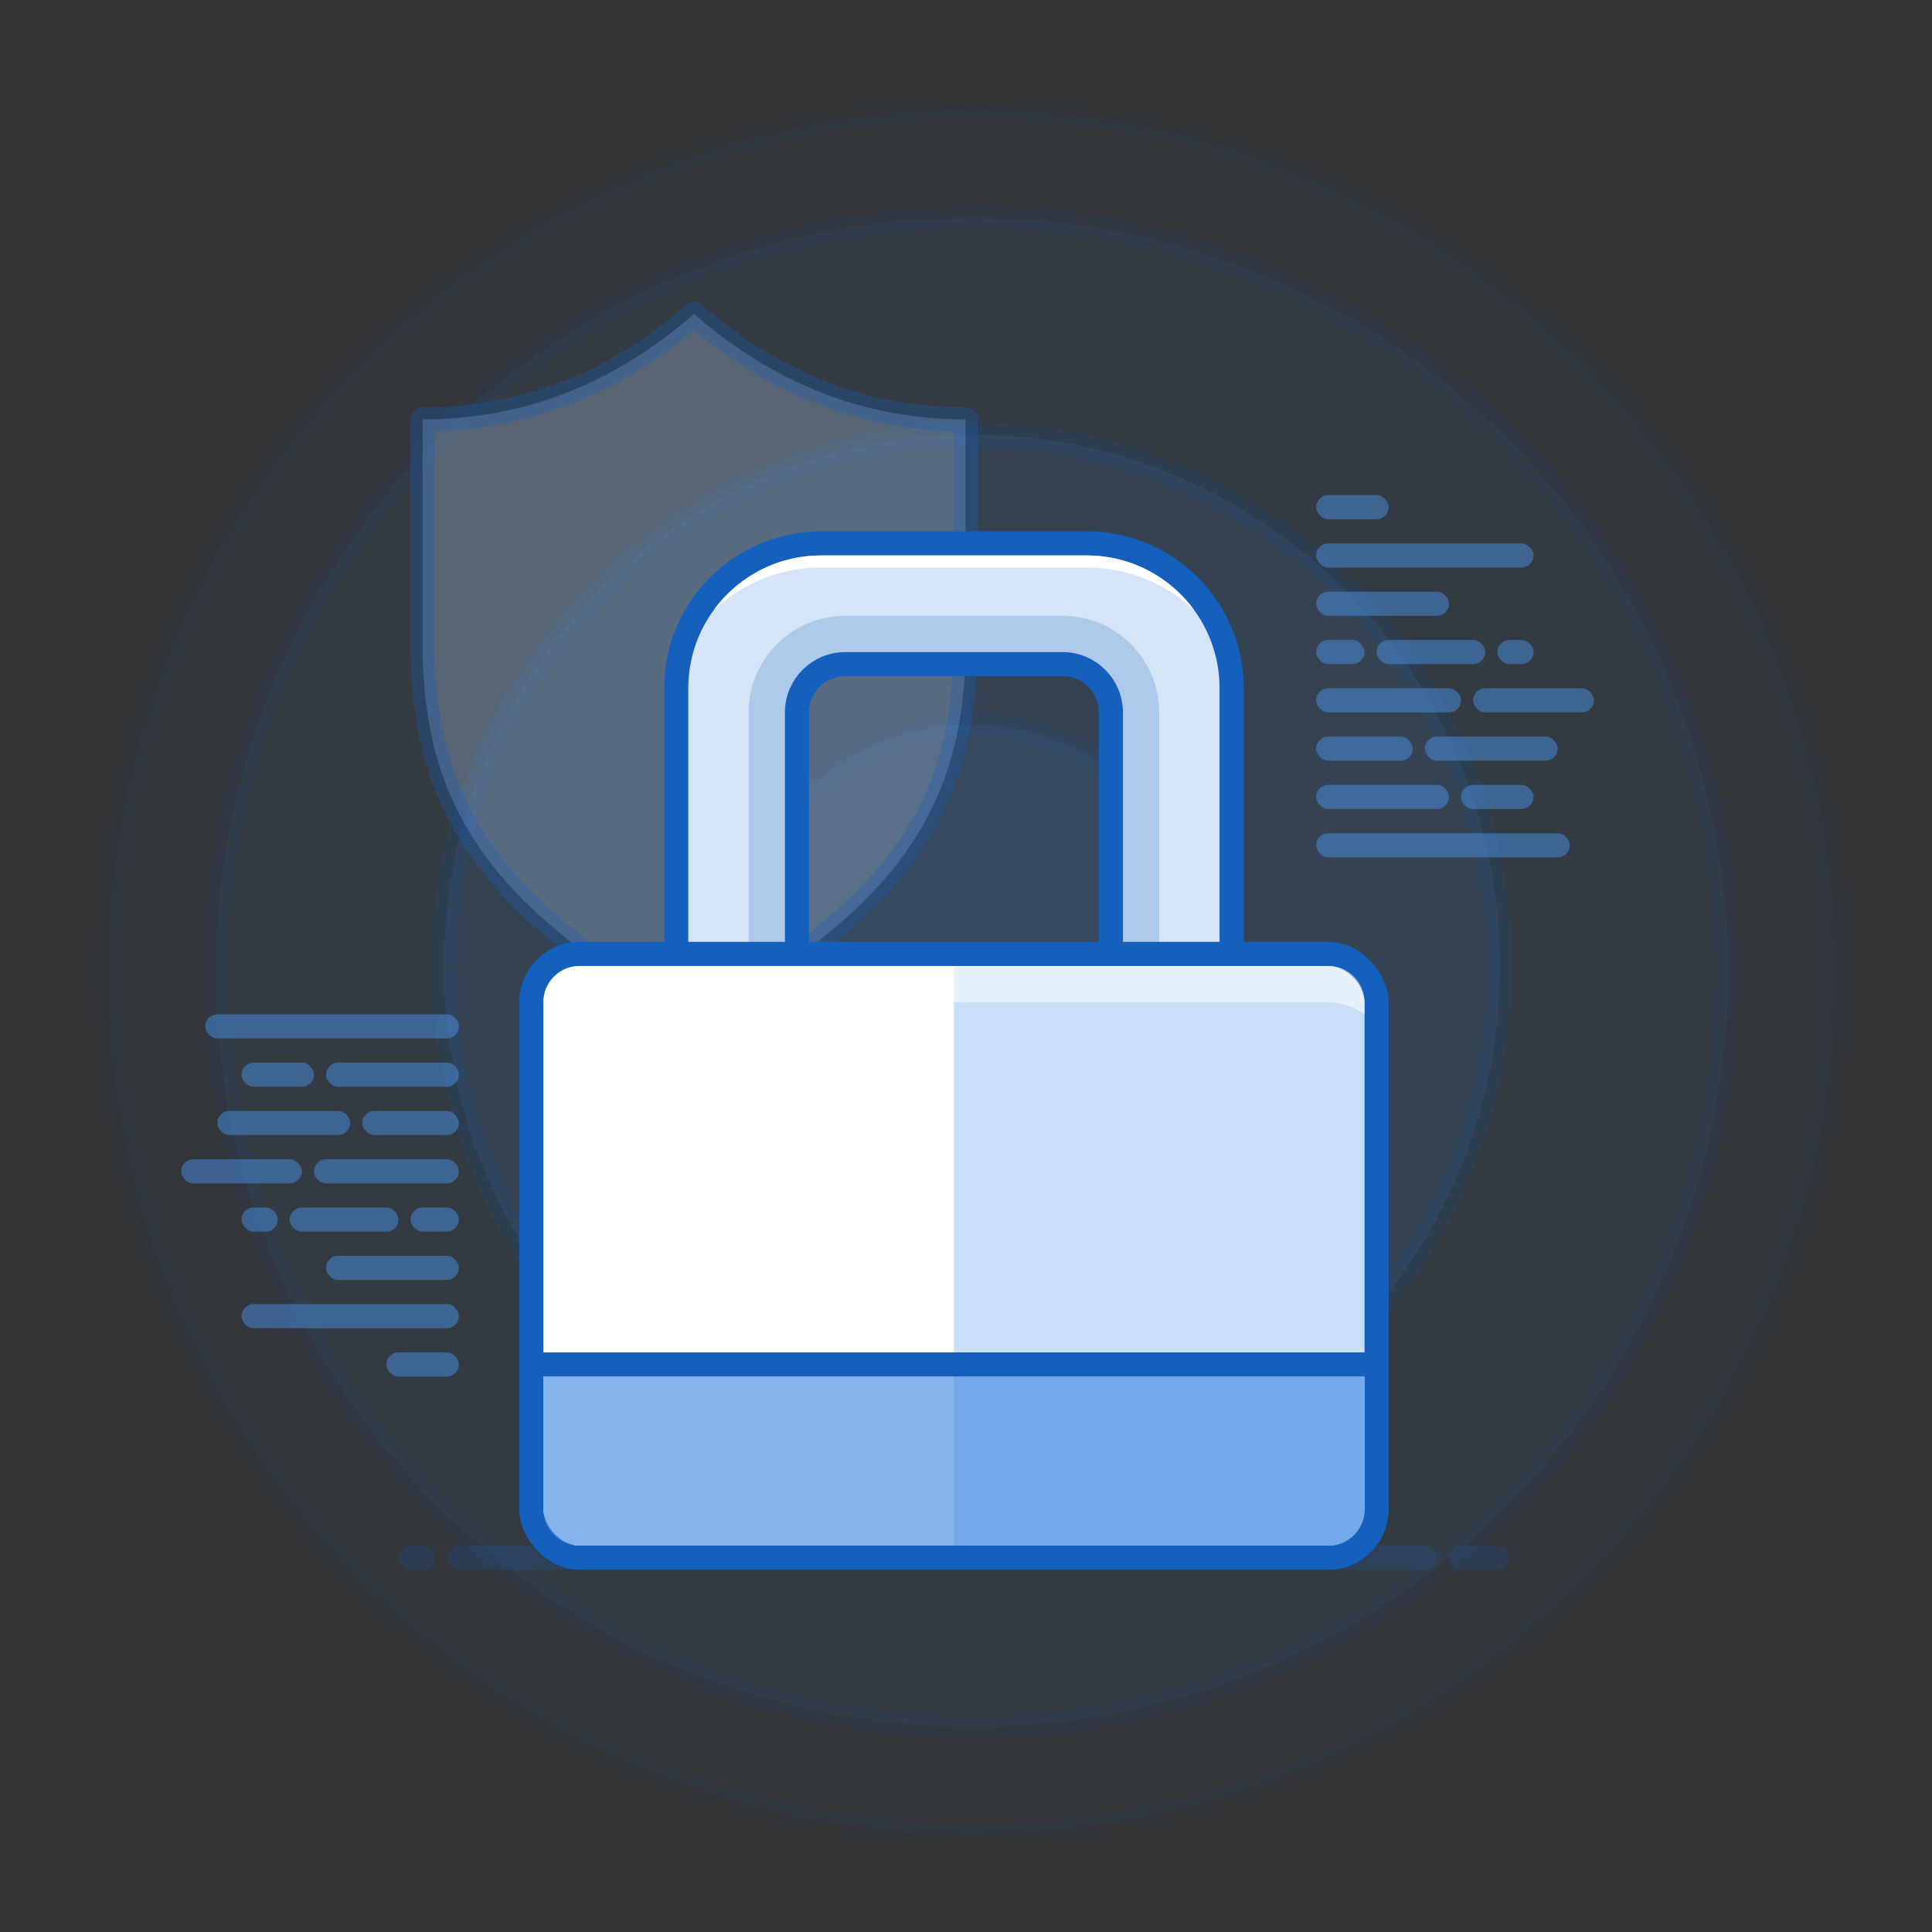<?xml version="1.0" encoding="UTF-8"?>
<svg width="160px" height="160px" viewBox="0 0 160 160" version="1.1" xmlns="http://www.w3.org/2000/svg" xmlns:xlink="http://www.w3.org/1999/xlink">
    <rect x="0" y="0" width="160" height="160" fill="#333333" stroke="none"/>
    <title>icon 08</title>
    <g id="Illustration" stroke="none" stroke-width="1" fill="none" fill-rule="evenodd">
        <g id="Group-62" transform="translate(1, 1)">
            <g id="Group-37" stroke="#1560BD" stroke-width="2">
                <g id="Group" fill="#4A90E2" fill-opacity="0.8">
                    <g id="rings">
                        <circle id="Oval" opacity="0.015" cx="79" cy="79" r="79"></circle>
                        <ellipse id="Oval" opacity="0.04" cx="79.497" cy="79.5" rx="71.547" ry="71.5"></ellipse>
                        <ellipse id="Oval" opacity="0.07" cx="79.497" cy="79.5" rx="62.604" ry="62.5"></ellipse>
                        <ellipse id="Oval" opacity="0.13" cx="79.497" cy="79" rx="43.723" ry="44"></ellipse>
                        <ellipse id="Oval" opacity="0.1" cx="79.497" cy="79" rx="19.874" ry="20"></ellipse>
                    </g>
                </g>
                <line x1="37.093" y1="128" x2="117" y2="128" id="Path-4" opacity="0.2" stroke-linecap="round"></line>
                <line x1="33" y1="128" x2="34" y2="128" id="Path-4" opacity="0.2" stroke-linecap="round"></line>
                <line x1="120" y1="128" x2="123" y2="128" id="Path-4" opacity="0.2" stroke-linecap="round"></line>
            </g>
            <g id="Group-36" opacity="0.5" transform="translate(14, 83)" fill="#4A90E2">
                <rect id="Rectangle" x="2" y="0" width="21" height="2" rx="1"></rect>
                <rect id="Rectangle" x="5" y="24" width="18" height="2" rx="1"></rect>
                <rect id="Rectangle" x="17" y="28" width="6" height="2" rx="1"></rect>
                <rect id="Rectangle" x="12" y="20" width="11" height="2" rx="1"></rect>
                <rect id="Rectangle" x="5" y="4" width="6" height="2" rx="1"></rect>
                <rect id="Rectangle" x="12" y="4" width="11" height="2" rx="1"></rect>
                <rect id="Rectangle" x="3" y="8" width="11" height="2" rx="1"></rect>
                <rect id="Rectangle" x="15" y="8" width="8" height="2" rx="1"></rect>
                <rect id="Rectangle" x="0" y="12" width="10" height="2" rx="1"></rect>
                <rect id="Rectangle" x="9" y="16" width="9" height="2" rx="1"></rect>
                <rect id="Rectangle" x="19" y="16" width="4" height="2" rx="1"></rect>
                <rect id="Rectangle" x="11" y="12" width="12" height="2" rx="1"></rect>
                <rect id="Rectangle" x="5" y="16" width="3" height="2" rx="1"></rect>
            </g>
            <g id="Group-36" opacity="0.5" transform="translate(119.5, 55) scale(-1, -1) translate(-119.5, -55) translate(108, 40)" fill="#4A90E2">
                <rect id="Rectangle" x="2" y="0" width="21" height="2" rx="1"></rect>
                <rect id="Rectangle" x="5" y="24" width="18" height="2" rx="1"></rect>
                <rect id="Rectangle" x="17" y="28" width="6" height="2" rx="1"></rect>
                <rect id="Rectangle" x="12" y="20" width="11" height="2" rx="1"></rect>
                <rect id="Rectangle" x="5" y="4" width="6" height="2" rx="1"></rect>
                <rect id="Rectangle" x="12" y="4" width="11" height="2" rx="1"></rect>
                <rect id="Rectangle" x="3" y="8" width="11" height="2" rx="1"></rect>
                <rect id="Rectangle" x="15" y="8" width="8" height="2" rx="1"></rect>
                <rect id="Rectangle" x="0" y="12" width="10" height="2" rx="1"></rect>
                <rect id="Rectangle" x="9" y="16" width="9" height="2" rx="1"></rect>
                <rect id="Rectangle" x="19" y="16" width="4" height="2" rx="1"></rect>
                <rect id="Rectangle" x="11" y="12" width="12" height="2" rx="1"></rect>
                <rect id="Rectangle" x="5" y="16" width="3" height="2" rx="1"></rect>
            </g>
            <path d="M56.705,25.194 C63.322,30.885 70.741,33.731 78.964,33.731 L78.964,52.276 L78.961,52.82 C78.867,61.507 76.454,69.033 67.63,76.247 L64.032,79.176 C60.288,82.209 57.8,84.166 56.569,85.046 L56.483,85.108 L55.97,84.736 C54.197,83.424 50.652,80.595 45.334,76.247 C36.419,68.958 34.048,61.35 34.001,52.548 L34,33.731 C42.223,33.731 49.643,30.885 56.259,25.194 L56.482,25 L56.705,25.194 Z" id="Path" stroke="#1560BD" stroke-width="2" fill="#ABC7E8" opacity="0.3" stroke-linejoin="round"></path>
            <g id="Group-57" transform="translate(43, 44)">
                <path d="M46,0 C52.627,-2.99379359e-15 58,5.373 58,12 L58,35 C58,41.627 52.627,47 46,47 L44,47 C46.209,47 48,45.209 48,43 L48,43 L48,14 C48,11.791 46.209,10 44,10 L44,10 L26,10 C23.791,10 22,11.791 22,14 L22,14 L22,43 C22,45.209 23.791,47 26,47 L26,47 L24,47 C17.373,47 12,41.627 12,35 L12,12 C12,5.373 17.373,-5.58920087e-16 24,0 L46,0 Z" id="Combined-Shape" stroke="#1560BD" stroke-width="2" fill="#D5E5F7"></path>
                <path d="M26,6 L44,6 C48.418,6 52,9.582 52,14 L52,41 L51.993,41.329 C51.945,42.532 51.63,43.687 51.079,44.731 L51.056,44.771 L50.979,44.812 C50.106,45.256 49.179,45.58 48.216,45.777 L48.149,45.79 L48.234,45.661 C48.678,44.957 48.95,44.134 48.994,43.249 L49,43.025 L49,14 C49,11.331 46.904,9.137 44.249,9.006 L44.025,9 L26,9 C23.331,9 21.137,11.096 21.006,13.751 L21,13.975 L21,43 L21.005,43.221 C21.043,44.102 21.31,44.924 21.747,45.631 L21.85,45.79 L21.784,45.777 C20.821,45.58 19.894,45.255 19.021,44.811 L18.943,44.771 L18.777,44.443 C18.269,43.38 18,42.211 18,41 L18,14 C18,9.582 21.582,6 26,6 Z" id="Combined-Shape" fill="#1560BD" fill-rule="nonzero" opacity="0.2"></path>
                <path d="M46,1 L24,1 C20.547,1 17.466,2.591 15.449,5.08 L15.251,5.331 L15.124,5.502 C17.298,3.473 20.157,2.183 23.31,2.018 L23.69,2.004 L24,2 L46.012,2 L46.33,2.004 C49.408,2.081 52.216,3.226 54.403,5.08 L54.673,5.315 L54.876,5.502 L54.749,5.331 C52.859,2.855 49.941,1.205 46.632,1.018 L46.288,1.004 L46,1 Z" id="Combined-Shape" fill="#FFFFFF" fill-rule="nonzero"></path>
                <rect id="Rectangle" stroke="#1560BD" stroke-width="2" fill="#FFFFFF" x="0" y="34" width="70" height="50" rx="4"></rect>
                <path d="M1,69 L69,69 L69,80 C69,81.657 67.657,83 66,83 L4,83 C2.343,83 1,81.657 1,80 L1,69 L1,69 Z" id="Rectangle" fill="#4A90E2" opacity="0.67"></path>
                <path d="M35,83 L35,35 L66,35 C67.657,35 69,36.343 69,38 L69,80 C69,81.657 67.657,83 66,83 L35,83 Z" id="Combined-Shape" fill="#4A90E2" fill-rule="nonzero" opacity="0.3"></path>
                <rect id="Rectangle" fill="#1560BD" x="0" y="67" width="70" height="2"></rect>
                <path d="M66,35 L66.176,35.005 C67.751,35.096 69,36.402 69,38 L69,39.001 L68.834,38.88 C68.094,38.37 67.208,38.053 66.249,38.006 L66.025,38 L4,38 L3.779,38.005 C2.845,38.046 1.976,38.343 1.242,38.829 L1,39.001 L1,38 C1,36.343 2.343,35 4,35 L66,35 Z" id="Combined-Shape" fill="#FFFFFF" fill-rule="nonzero" opacity="0.56"></path>
            </g>
        </g>
    </g>
</svg>